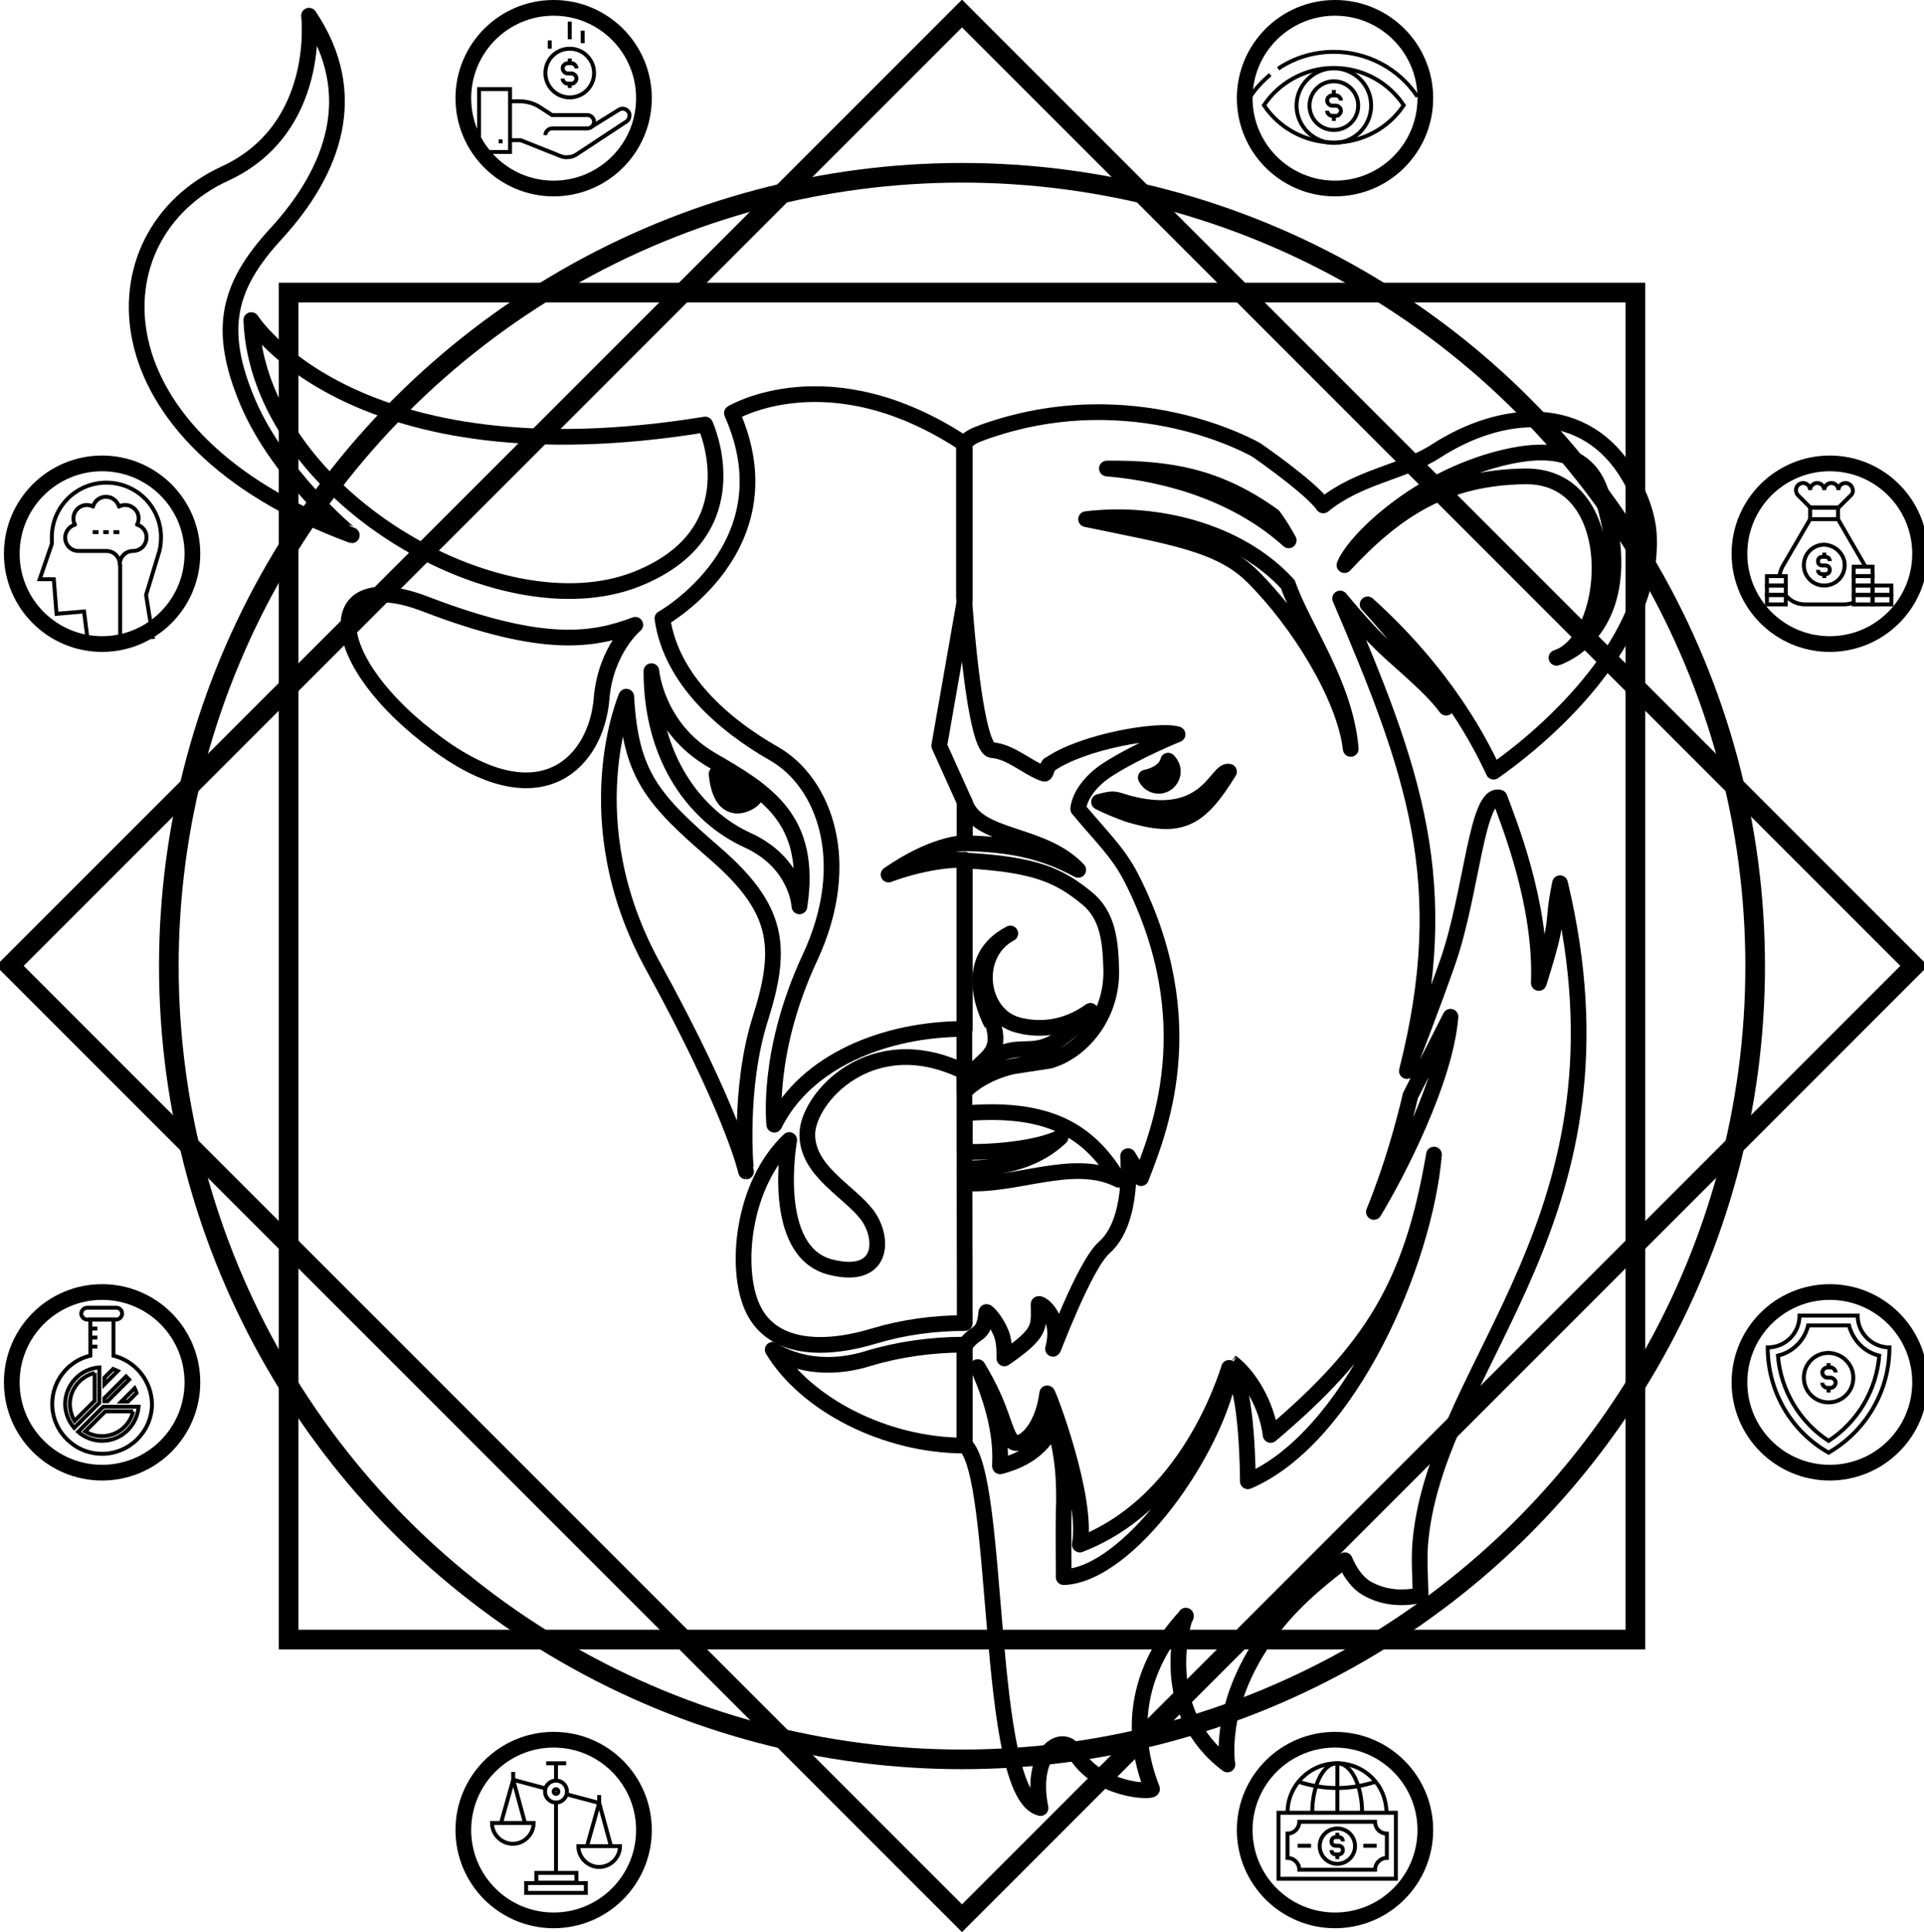 <?xml version="1.0" encoding="utf-8"?>
<!-- Generator: Adobe Illustrator 22.1.0, SVG Export Plug-In . SVG Version: 6.00 Build 0)  -->
<svg version="1.1" id="圖層_2" xmlns="http://www.w3.org/2000/svg" xmlns:xlink="http://www.w3.org/1999/xlink" x="0px" y="0px"
	 viewBox="0 0 490 492" style="enable-background:new 0 0 490 492;" xml:space="preserve">
<style type="text/css">
	.st0{fill:none;stroke:#000000;stroke-width:5;stroke-miterlimit:10;}
	.st1{fill:none;stroke:#000000;stroke-width:4;stroke-miterlimit:10;}
	.st2{fill:none;stroke:#000000;stroke-miterlimit:10;}
	.st3{fill:none;stroke:#000000;stroke-linejoin:round;stroke-miterlimit:10;}
	.st4{fill:none;stroke:#000000;stroke-width:4;stroke-linecap:round;stroke-linejoin:round;stroke-miterlimit:10;}
</style>
<rect x="73.5" y="74.5" class="st0" width="343" height="343"/>
<rect x="73.5" y="74.5" transform="matrix(0.707 0.707 -0.707 0.707 245.707 -101.189)" class="st0" width="343" height="343"/>
<circle class="st0" cx="245" cy="246" r="202"/>
<circle class="st1" cx="26" cy="141" r="23"/>
<circle class="st1" cx="26" cy="352" r="23"/>
<circle class="st1" cx="141" cy="25" r="23"/>
<circle class="st1" cx="340" cy="25" r="23"/>
<circle class="st1" cx="466" cy="141" r="23"/>
<circle class="st1" cx="466" cy="352" r="23"/>
<circle class="st1" cx="340" cy="466" r="23"/>
<circle class="st1" cx="141" cy="466" r="23"/>
<g>
	<g>
		<circle class="st2" cx="145.1" cy="18.6" r="6.2"/>
		<g>
			<path class="st3" d="M143.3,20c0,0.3,0.1,0.7,0.4,0.9c0.3,0.3,0.6,0.4,0.9,0.4h0.9c0.3,0,0.7-0.1,0.9-0.4
				c0.3-0.3,0.4-0.6,0.4-0.9c0-0.3-0.1-0.7-0.4-0.9c-0.3-0.3-0.6-0.4-0.9-0.4h-0.9c-0.3,0-0.7-0.1-0.9-0.4c-0.3-0.3-0.4-0.6-0.4-0.9
				c0-0.3,0.1-0.7,0.4-0.9c0.3-0.3,0.6-0.4,0.9-0.4h0.9c0.3,0,0.7,0.1,0.9,0.4c0.3,0.3,0.4,0.6,0.4,0.9"/>
			<line class="st3" x1="145.1" y1="16" x2="145.1" y2="14.9"/>
			<line class="st3" x1="145.1" y1="22.4" x2="145.1" y2="21.3"/>
		</g>
	</g>
	<g>
		<g>
			<rect x="122" y="22.7" class="st2" width="7.9" height="16"/>
			<line class="st2" x1="127" y1="36" x2="128" y2="36"/>
		</g>
		<g>
			<path class="st2" d="M150.8,32.2l6.9-4.3c0.4-0.2,0.8-0.3,1.2-0.2c0.4,0.1,0.8,0.3,1.1,0.7l0,0c0.3,0.4,0.4,0.8,0.3,1.3
				c-0.1,0.5-0.3,0.9-0.7,1.2l-12.9,8.5c-0.5,0.3-1.2,0.6-1.9,0.6c-0.7,0.1-1.3,0-1.9-0.2l-10.3-4.1h-2.7"/>
			<path class="st2" d="M138.9,34.4c0-0.9,0.8-1.7,1.7-1.7h9c0.9,0,1.7-0.8,1.7-1.7c0-0.9-0.8-1.7-1.7-1.7h-9l-3.1-2
				c-0.7-0.5-1.5-0.8-2.3-1.1c-0.8-0.2-1.7-0.4-2.5-0.4h-2.7"/>
		</g>
	</g>
	<g>
		<line class="st3" x1="140" y1="12.4" x2="140" y2="10.3"/>
		<line class="st3" x1="148.4" y1="11" x2="148.4" y2="7.8"/>
		<line class="st3" x1="145.1" y1="10" x2="145.1" y2="5.5"/>
	</g>
</g>
<g>
	<path class="st2" d="M39,162.7l-1.8-11.2l3.1-10.2c0.5-1.4,0.7-2.9,0.7-4.5c0-7.7-6.2-13.9-13.9-13.9c-7.7,0-13.9,6.2-13.9,13.9
		l0,1.7l-3.1,9h3.6l0.7,8.8l7-0.6l0.9,7"/>
	<path class="st3" d="M34.9,133.6c0.7-1.3,0.5-3-0.6-4c-1.1-1.1-2.8-1.3-4-0.6c-0.4-1.4-1.7-2.5-3.3-2.5c-1.6,0-2.9,1-3.3,2.5
		c-1.3-0.7-2.9-0.5-4,0.6c-1.1,1.1-1.3,2.8-0.6,4c-1.4,0.4-2.5,1.7-2.5,3.3c0,1.9,1.5,3.4,3.4,3.4h7.1c1.9,0,3.4,1.5,3.4,3.4
		c0-1.9,1.5-3.4,3.4-3.4c0.9,0,1.8-0.4,2.4-1c0.6-0.6,1-1.5,1-2.4C37.4,135.3,36.3,134,34.9,133.6z"/>
	<line class="st2" x1="30.6" y1="143.6" x2="30.6" y2="162.7"/>
	<line class="st3" x1="26.3" y1="135.5" x2="27.7" y2="135.5"/>
	<line class="st3" x1="28.9" y1="135.5" x2="30.4" y2="135.5"/>
	<line class="st3" x1="23.6" y1="135.5" x2="25.1" y2="135.5"/>
</g>
<g>
	<g>
		<path class="st2" d="M28.9,345.2V336H23v9.2c-5.6,1.3-9.7,6.4-9.7,12.3c0,7,5.7,12.7,12.7,12.7c7,0,12.7-5.7,12.7-12.7
			C38.6,351.6,34.5,346.6,28.9,345.2z"/>
		<path class="st2" d="M31.1,334.5c0,0.8-0.7,1.5-1.5,1.5h-7.4c-0.8,0-1.5-0.7-1.5-1.5c0-0.8,0.7-1.5,1.5-1.5h7.4
			C30.5,333,31.1,333.7,31.1,334.5z"/>
		<g>
			<line class="st2" x1="24.8" y1="342.9" x2="23" y2="342.9"/>
			<line class="st2" x1="24.8" y1="340.6" x2="23" y2="340.6"/>
			<line class="st2" x1="24.8" y1="338.3" x2="23" y2="338.3"/>
		</g>
	</g>
	<g>
		<g>
			<path class="st2" d="M24.1,349.6v7.1l-5.1,5.1c-0.8-1.3-1.2-2.8-1.2-4.3C17.8,353.7,20.5,350.5,24.1,349.6 M25.3,348.2
				c-4.8,0.3-8.7,4.4-8.7,9.3c0,2.3,0.9,4.5,2.3,6.1l6.4-6.4V348.2L25.3,348.2z"/>
		</g>
		<g>
			<path class="st2" d="M33.9,359.4c-0.8,3.6-4.1,6.3-7.9,6.3c-1.5,0-3-0.4-4.3-1.2l5.1-5.1H33.9 M35.3,358.2h-9l-6.4,6.4
				c1.6,1.4,3.8,2.3,6.1,2.3C30.9,366.9,34.9,363,35.3,358.2L35.3,358.2z"/>
		</g>
		<g>
			<path class="st2" d="M32.1,350.5l-5.5,5.5v0.8h0.8l5.5-5.5C32.7,351.1,32.4,350.8,32.1,350.5z"/>
			<path class="st2" d="M30,349.1c-0.4-0.2-0.8-0.3-1.2-0.5l-2.2,2.2v1.7L30,349.1z"/>
			<path class="st2" d="M34.8,354.7c-0.1-0.4-0.3-0.8-0.5-1.2l-3.4,3.4h1.7L34.8,354.7z"/>
		</g>
	</g>
</g>
<g>
	<line class="st2" x1="141.6" y1="453.4" x2="141.6" y2="449"/>
	<line class="st2" x1="141.6" y1="476.9" x2="141.6" y2="459"/>
	<rect x="136.6" y="476.9" class="st2" width="10.2" height="2.5"/>
	<rect x="134" y="479.5" class="st2" width="15.2" height="2.5"/>
	<circle class="st2" cx="141.6" cy="456.2" r="2.8"/>
	<circle class="st2" cx="141.6" cy="456.2" r="0.6"/>
	<line class="st2" x1="152.6" y1="459.1" x2="144.3" y2="456.9"/>
	<line class="st2" x1="138.9" y1="455.4" x2="130.7" y2="453.2"/>
	<g>
		<g>
			<line class="st2" x1="133.7" y1="464.2" x2="130.7" y2="453.2"/>
			<line class="st2" x1="130.7" y1="453.2" x2="127.6" y2="464.2"/>
		</g>
		<path class="st2" d="M125.3,464.2c0,2.9,2.4,5.3,5.3,5.3c2.9,0,5.3-2.4,5.3-5.3H125.3z"/>
		<line class="st2" x1="130.7" y1="451.2" x2="130.7" y2="453.2"/>
	</g>
	<g>
		<g>
			<line class="st2" x1="155.6" y1="470.1" x2="152.6" y2="459.1"/>
			<line class="st2" x1="152.6" y1="459.1" x2="149.5" y2="470.1"/>
		</g>
		<path class="st2" d="M147.3,470.1c0,2.9,2.4,5.3,5.3,5.3c2.9,0,5.3-2.4,5.3-5.3H147.3z"/>
		<line class="st2" x1="152.6" y1="457.1" x2="152.6" y2="459.1"/>
	</g>
	<line class="st2" x1="139.1" y1="449" x2="144.2" y2="449"/>
</g>
<g>
	<g>
		<path class="st2" d="M327.9,461.6c0-7,5.7-12.6,12.6-12.6c7,0,12.6,5.6,12.6,12.6"/>
		<path class="st2" d="M334.2,461.6c0-7,2.8-12.6,6.3-12.6"/>
		<path class="st2" d="M346.9,461.6c0-7-2.8-12.6-6.3-12.6"/>
		<line class="st2" x1="340.6" y1="449" x2="340.6" y2="461.6"/>
		<path class="st2" d="M330.7,453.7c3.1,1,6.4,1.6,9.8,1.6c3.4,0,6.8-0.6,9.8-1.6"/>
	</g>
	<g>
		<path class="st2" d="M325.6,461.6v16.8h29.9v-16.8H325.6z M340.6,474.6c-2.5,0-4.5-2-4.5-4.5c0-2.5,2-4.5,4.5-4.5
			c2.5,0,4.5,2,4.5,4.5C345.1,472.5,343.1,474.6,340.6,474.6z"/>
		<path class="st2" d="M350.2,463.9h-19.3c0,1.6-1.3,3-3,3v6.2c1.6,0,3,1.3,3,3h19.3c0-1.6,1.3-3,3-3v-6.2
			C351.5,466.9,350.2,465.6,350.2,463.9z"/>
		<g>
			<path class="st2" d="M339.1,471.1c0,0.3,0.1,0.6,0.3,0.8c0.2,0.2,0.5,0.3,0.8,0.3h0.7c0.3,0,0.6-0.1,0.8-0.3
				c0.2-0.2,0.3-0.5,0.3-0.8c0-0.3-0.1-0.6-0.3-0.8c-0.2-0.2-0.5-0.3-0.8-0.3h-0.7c-0.3,0-0.6-0.1-0.8-0.3c-0.2-0.2-0.3-0.5-0.3-0.8
				c0-0.3,0.1-0.6,0.3-0.8c0.2-0.2,0.5-0.3,0.8-0.3h0.7c0.3,0,0.6,0.1,0.8,0.3c0.2,0.2,0.3,0.5,0.3,0.8"/>
			<line class="st2" x1="340.6" y1="467.8" x2="340.6" y2="466.7"/>
			<line class="st2" x1="340.6" y1="473.4" x2="340.6" y2="472.2"/>
		</g>
		<g>
			<line class="st2" x1="347.2" y1="470" x2="350.6" y2="470"/>
			<line class="st2" x1="330.5" y1="470" x2="333.9" y2="470"/>
		</g>
	</g>
</g>
<g>
	<path class="st2" d="M473.1,335h-14.8c0,4.5-3.6,8.1-8.1,8.1c0,11.5,6.2,21.5,15.5,26.8c9.3-5.4,15.5-15.4,15.5-26.8
		C476.8,343.1,473.1,339.5,473.1,335z"/>
	<path class="st2" d="M470.9,337.5h-10.4c-0.9,3.8-3.9,6.8-7.7,7.7c0.7,8.8,5.5,16.9,12.9,21.7c7.4-4.8,12.2-12.9,12.9-21.7
		C474.8,344.3,471.9,341.3,470.9,337.5z"/>
	<g>
		<path class="st2" d="M464.1,352.1c0,0.3,0.1,0.6,0.4,0.9c0.2,0.2,0.6,0.4,0.9,0.4h0.8c0.3,0,0.6-0.1,0.9-0.4
			c0.2-0.2,0.4-0.6,0.4-0.9c0-0.3-0.1-0.6-0.4-0.9c-0.2-0.2-0.6-0.4-0.9-0.4h-0.8c-0.3,0-0.6-0.1-0.9-0.4c-0.2-0.2-0.4-0.6-0.4-0.9
			c0-0.3,0.1-0.6,0.4-0.9c0.2-0.2,0.6-0.4,0.9-0.4h0.8c0.3,0,0.6,0.1,0.9,0.4c0.2,0.2,0.4,0.6,0.4,0.9"/>
		<line class="st2" x1="465.7" y1="348.3" x2="465.7" y2="347.1"/>
		<line class="st2" x1="465.7" y1="354.6" x2="465.7" y2="353.3"/>
	</g>
	<path class="st2" d="M472,350.8c0,3.5-2.8,6.3-6.3,6.3c-3.5,0-6.3-2.8-6.3-6.3s2.8-6.3,6.3-6.3C469.2,344.6,472,347.4,472,350.8z"
		/>
</g>
<g>
	<g>
		<rect x="450" y="151.5" class="st2" width="4.8" height="2.4"/>
		<rect x="450" y="149.1" class="st2" width="4.8" height="2.4"/>
		<rect x="450" y="146.7" class="st2" width="4.8" height="2.4"/>
	</g>
	<g>
		<rect x="472.1" y="151.5" class="st2" width="4.8" height="2.4"/>
		<rect x="472.1" y="149.1" class="st2" width="4.8" height="2.4"/>
		<rect x="476.9" y="151.5" class="st2" width="4.8" height="2.4"/>
		<rect x="476.9" y="149.1" class="st2" width="4.8" height="2.4"/>
		<rect x="472.1" y="146.7" class="st2" width="4.8" height="2.4"/>
		<rect x="472.1" y="144.3" class="st2" width="4.8" height="2.4"/>
	</g>
	<g>
		<rect x="461" y="129.2" class="st2" width="7.1" height="3"/>
		<path class="st2" d="M470,123c-1,0-1.8,0.8-1.8,1.8c0-1-0.8-1.8-1.8-1.8c-1,0-1.8,0.8-1.8,1.8c0-1-0.8-1.8-1.8-1.8
			c-1,0-1.8,0.8-1.8,1.8c0-1-0.8-1.8-1.8-1.8c-1,0-1.8,0.8-1.8,1.8c0,0.5,0.2,1,0.5,1.3l3.2,3.2h7.1l3.1-3.1
			c0.4-0.3,0.6-0.8,0.6-1.3C471.8,123.8,471,123,470,123z"/>
		<g>
			<path class="st2" d="M469.8,143.9c0,2.9-2.3,5.2-5.2,5.2c-2.9,0-5.2-2.3-5.2-5.2c0-2.9,2.3-5.2,5.2-5.2
				C467.4,138.8,469.8,141.1,469.8,143.9z"/>
			<g>
				<path class="st2" d="M463,145.1c0,0.3,0.1,0.6,0.3,0.8c0.2,0.2,0.5,0.3,0.8,0.3h0.8c0.3,0,0.6-0.1,0.8-0.3
					c0.2-0.2,0.3-0.5,0.3-0.8c0-0.3-0.1-0.6-0.3-0.8c-0.2-0.2-0.5-0.3-0.8-0.3h-0.8c-0.3,0-0.6-0.1-0.8-0.3
					c-0.2-0.2-0.3-0.5-0.3-0.8c0-0.3,0.1-0.6,0.3-0.8c0.2-0.2,0.5-0.3,0.8-0.3h0.8c0.3,0,0.6,0.1,0.8,0.3c0.2,0.2,0.3,0.5,0.3,0.8"
					/>
				<line class="st2" x1="464.6" y1="141.6" x2="464.6" y2="140.7"/>
				<line class="st2" x1="464.6" y1="147.2" x2="464.6" y2="146.2"/>
			</g>
		</g>
		<path class="st2" d="M475.1,144.3C475.1,144.3,475.1,144.3,475.1,144.3l-7-12.1H461l-7,12c-0.4,0.8-0.7,1.6-0.8,2.4"/>
		<path class="st2" d="M454.8,151.5v0.1c1.2,1.5,3,2.3,4.9,2.3h9.9c0.9,0,1.8-0.2,2.6-0.5"/>
	</g>
</g>
<g>
	<path class="st2" d="M325.5,17.5c4.1-2.8,9.1-4.3,14.2-4.3c8.5,0,16.5,4.2,21.3,11.4"/>
	<path class="st2" d="M323.5,19c-1.9,1.6-3.6,3.4-5,5.5"/>
	<path class="st2" d="M349.2,26.9c0,5.2-4.3,9.5-9.5,9.5s-9.5-4.3-9.5-9.5c0-5.2,4.3-9.5,9.5-9.5S349.2,21.6,349.2,26.9z"/>
	<g>
		<path class="st2" d="M338,28.2c0,0.3,0.1,0.7,0.4,0.9c0.3,0.3,0.6,0.4,0.9,0.4h0.9c0.3,0,0.7-0.1,0.9-0.4c0.3-0.3,0.4-0.6,0.4-0.9
			c0-0.3-0.1-0.7-0.4-0.9c-0.3-0.3-0.6-0.4-0.9-0.4h-0.9c-0.3,0-0.7-0.1-0.9-0.4c-0.3-0.3-0.4-0.6-0.4-0.9c0-0.3,0.1-0.7,0.4-0.9
			c0.3-0.3,0.6-0.4,0.9-0.4h0.9c0.3,0,0.7,0.1,0.9,0.4c0.3,0.3,0.4,0.6,0.4,0.9"/>
		<line class="st2" x1="339.7" y1="24.3" x2="339.7" y2="22.9"/>
		<line class="st2" x1="339.7" y1="30.8" x2="339.7" y2="29.5"/>
	</g>
	<g>
		<circle class="st2" cx="339.7" cy="26.9" r="6.2"/>
	</g>
	<path class="st2" d="M339.7,17.3c-7.4,0-14,3.8-17.8,9.5c3.8,5.7,10.4,9.5,17.8,9.5c7.4,0,14-3.8,17.8-9.5
		C353.7,21.1,347.2,17.3,339.7,17.3z"/>
</g>
<g>
	<g>
		<path class="st4" d="M301.9,411.8c0.1-0.1,0.1-0.1,0.1-0.2C302,411.6,302,411.7,301.9,411.8z"/>
		<path class="st4" d="M397.2,167.2c-0.3,0.1-0.5,0.2-0.8,0.3C396.7,167.4,397,167.3,397.2,167.2z"/>
		<path class="st4" d="M245.7,204.3v10.4c10.9,0.3,19.3,1.6,28.9,6.8C265.5,211.8,248.9,213.8,245.7,204.3z"/>
		<path class="st4" d="M258.2,271.5l9.1-1.4c7.9-2.2,16.1-11.2,15.7-23.4c-0.2-7-0.8-13.6-6.2-18c-7.2-5.9-13.3-8.6-31.2-9.6V278
			C248.5,274.9,253.7,272.4,258.2,271.5z M253.2,261.9c0-0.1-10.3-16.7,4.1-24.2c-9.8,5.2-7.9,20.7,1.9,23.3
			c5.2,1.4,12,1.1,18.5-3.6c-16.3,18.2-16.4,2.1-30.8,17C249.1,269.9,255,269.2,253.2,261.9z"/>
		<path class="st4" d="M284.9,300.4c-6.8-11-16-18.9-39.2-16.9v9.8c8.2,0.2,19-1,24.4-3.7c-5.9,5.6-14.1,8-24.4,7.9v3.8
			C259,302.2,273.3,294.6,284.9,300.4z"/>
		<path class="st4" d="M391.9,250.3c0.8-19.9-7.6-40.8-10-47.2c-5.8-1.5-7,23.9-13.1,41.6c-3.5,10.1-10.7,28.9-10.5,28
			c12.2-48,1.7-76.6-17-120.3c4.3,5.2,8.7,10.1,12.9,13.9c7.5,6.7,11.1,9.9,14.1,13.9c-5.5-9.1-12.2-17.8-20-26.3
			c9,8.1,22.8,22.5,32.1,42.6c18.3-12.9,41.1-36.2,39.5-60.8c-0.3-4.1-1.9-9.1-5-14.4c-11.1-19-32.3-17.3-49.1-6.5
			c-8.4,5.5-19.6,6.4-28.8,13.9c-3.2-4.6-17-14.1-17-14.1s-31.4-18.4-70-4.4c-0.1,0-0.2,0.1-0.2,0.1c0,0,0,0,0,0l0,0
			c-2.1,0.7-3.6,1.7-4.3,2.8v39c1.5,20.1,3.9,38.1,7,38.9c4.9,0.3,9.2,4.6,13.4,6c0.5,0.4,1-2.7,1.4-2.3c8.3-5.9,28-9.2,32.6-7.7
			c0,0-10.2,4.1-17.7,8.9c-4.9,3.1-7.4,7.3-7.6,10.1c5.9,7.1,10.1,10.9,13.5,17.5c18.9,37.1,6.7,65.4,2.5,76.5
			c-1.3-2.4-3.3-5.6-3.3-5.6c0,0.6,1.5,16.6-6.1,23.3c-5.1,4.5-13.4,27.1-13,25.7c2.3-8.8-3.7-11.9-3.7-11.3
			c0.1,5.9,0.7,7.3-8.7,13.8c-0.1,0.1,0.3-3.8-0.9-6.6c-1.5-3.5-3.6-5.4-3.7-5.2c-0.6,6.7-2.9,4.4-5.6,8.8v24.9
			c9.4,7.8,5.1,89.4,19.4,92.6c-2.9-14.4,5.7-19.5,8.7-14.3c5.6,10,20,10.4,19.7,9.4c-10.1-25.4,7-42.1,8.5-43.9
			c0.1-0.2,0.1-0.2,0.1-0.2c0,0,0,0.1-0.1,0.2c-0.9,2.2-7.2,24.3,10.7,37.7c0,0-2.7-14.8,9.9-32.5c5.7-8,12.3-13.6,20-19.5
			c0,0,1.8,4.9,5.5,7.1c5.2,3,10.4,2.5,13.8,1.8c-0.1-4.6-0.5-9.7,0-14.3c4.7-45.8,55.8-82.1,35.5-167
			C394.8,237.1,397.7,231.9,391.9,250.3z M380.3,117.2c12.4-3.5,23.7-3.2,27.4,8.1c8.7,26.6-2.1,38.4-10.5,41.9
			c13.8-6,16-46.3-8.9-45.9c-19.9,0.3-32.5,8.2-45.9,22.6C344.6,138.2,359.3,123.2,380.3,117.2z M328.2,137.6
			c-12.5-11.3-29.7-16.9-46.3-18.3c15.7-0.1,28.1,1.8,42.4,12.1C325.7,133.3,327,135.4,328.2,137.6z M276.6,132.2
			c17.8-2.2,39,3,51.4,16.6c3.7,10.8,14.7,25.5,16,41.9c-1.5-13.1-13.2-32.2-25-43.9C310.6,138.4,297.7,136.6,276.6,132.2z
			 M297.5,193.7c0.7,0.7,1.2,1.7,1.2,2.7c0,2-1.6,3.7-3.6,3.7c-1.5,0-2.7-0.9-3.3-2.1C294.7,197.4,297,195.8,297.5,193.7z
			 M287.2,207.3c-2.7-1-5.2-2-7.3-3.1c4.6-1.3,4.2-0.4,8.5,0.6c19.2,4.6,21.4-9,24.6-8.3C305.4,208.8,300.7,211.4,287.2,207.3z
			 M317.8,377.2c0,0,0-24.7-4.4-28.6c-3.5,20.7-26,52.4-42.5,53c0,0-0.1-14,0-16.6c0.3-6.6-0.1-15.8-2.7-22.4
			c-0.5,1.7-3.1,7.6-11.8,10.3c-0.6,0.2-1.7,0.5-1.7,0.5c-0.3-0.1,1.6-9.2-5.7-25.3c6.5,10.7,6.4,16.1,8.8,18.9
			c1.7,1.9,7.6-2,8.9-12.2c0.1-0.5,10.5,26.5,8.3,38.5c29.4-11.3,38.4-46.6,38.5-46.5c4.7,3.4,9.2,11.1,10.1,18.6
			c25.8-21.8,36-38.4,41.6-71.4C362.9,321.5,343.6,366.2,317.8,377.2z M349.9,308.6c4.6-11.3,7.6-22.3,9.3-29.6l10.2-20.1
			C368.1,275.2,355.7,299,349.9,308.6z"/>
	</g>
	<g>
		<path class="st4" d="M64,81.5c1.7,44.1,63.2,80,98.3,65.9c29.9-12,17.3-39.3,17.3-39.3C89.9,122.7,64,81.5,64,81.5z"/>
		<path class="st4" d="M63.1,102.4c-7.9-18.7-5-29.7,7.4-43.1C85,43.4,92.1,23.9,78.7,4c0,0,3.5,28.7-21.4,40.2
			c-33.8,15.5-34.4,67.4,32.3,92.1C89.5,136.3,71.1,121.2,63.1,102.4z"/>
		<path class="st4" d="M161.8,159.1c-10.5,3.9-23,6.4-53.5-5.3c-26.6-10.2-26.6,14,3.3,35.8c26.7,19.5,40.3,3.9,41.6-11.6
			C154.2,165.4,161.8,159.1,161.8,159.1z"/>
		<path class="st4" d="M193.7,259.2c5.7-18.1,4.7-27.7-11.5-41.8c-16.2-14-21.6-20.2-22.7-40c0,0-13.6,31.5,6.8,68.6
			c20.4,37.1,23.7,52.3,23.7,52.3S187.9,277.3,193.7,259.2z"/>
		<path class="st4" d="M245.6,272.9c-23.6-11.6-40,6.7-40,16c0,9.3,10.5,14.3,15.2,20.4c4.4,5.8,4.4,16.7-9.1,13.4
			c-15.9-3.8-10.7-32.4-10.7-32.4c-12,11.4-13.9,32.7-9.4,42.6c4.4,9.9,16.4,11.7,31,7.3c7.3-2.2,15.2-3.3,23.1-3.3L245.6,272.9
			C245.6,272.9,245.6,272.9,245.6,272.9z"/>
		<path class="st4" d="M221.2,345.9c-15.1,4.7-24.4-2.2-24.4-2.2c8.4,13.9,28.6,24.4,48.9,24.4c0,0,0,0,0,0v-25.7
			C237.2,342.4,228.8,343.6,221.2,345.9z"/>
		<path class="st4" d="M181.2,193.5c-14.1-8.2-15.3-22.6-15.3-22.6c0,22.8,11.7,37.2,24.4,43c12.8,5.8,13.3,16.9,13.3,16.9
			C207,208.6,195.2,201.6,181.2,193.5z M182.5,197.1c0,0,6.5,6.5,9.3,5.7S183.9,211.5,182.5,197.1z"/>
		<path class="st4" d="M245.7,214.7v-10.4l-6.5-14.4l6.5-37.1v-39.7l0.2-0.3c-0.1,0.1-0.2,0.1-0.3,0.2c-34.5-22.8-59.2-7.8-59.2-7.8
			c15.1,33.9-17.7,52.3-17.7,52.3c2.2,15.5,15.6,27.1,28.4,34.4c12.8,7.3,20.5,27.6,9.2,51.9c-11.3,24.2-9.1,42.6-9.1,42.6
			c8-16.2,28.2-24.4,48.5-24.4v-43.1c-10,0-19.4,3.8-19.4,3.8C237.2,215.2,244.3,214.7,245.7,214.7z"/>
	</g>
</g>
</svg>
